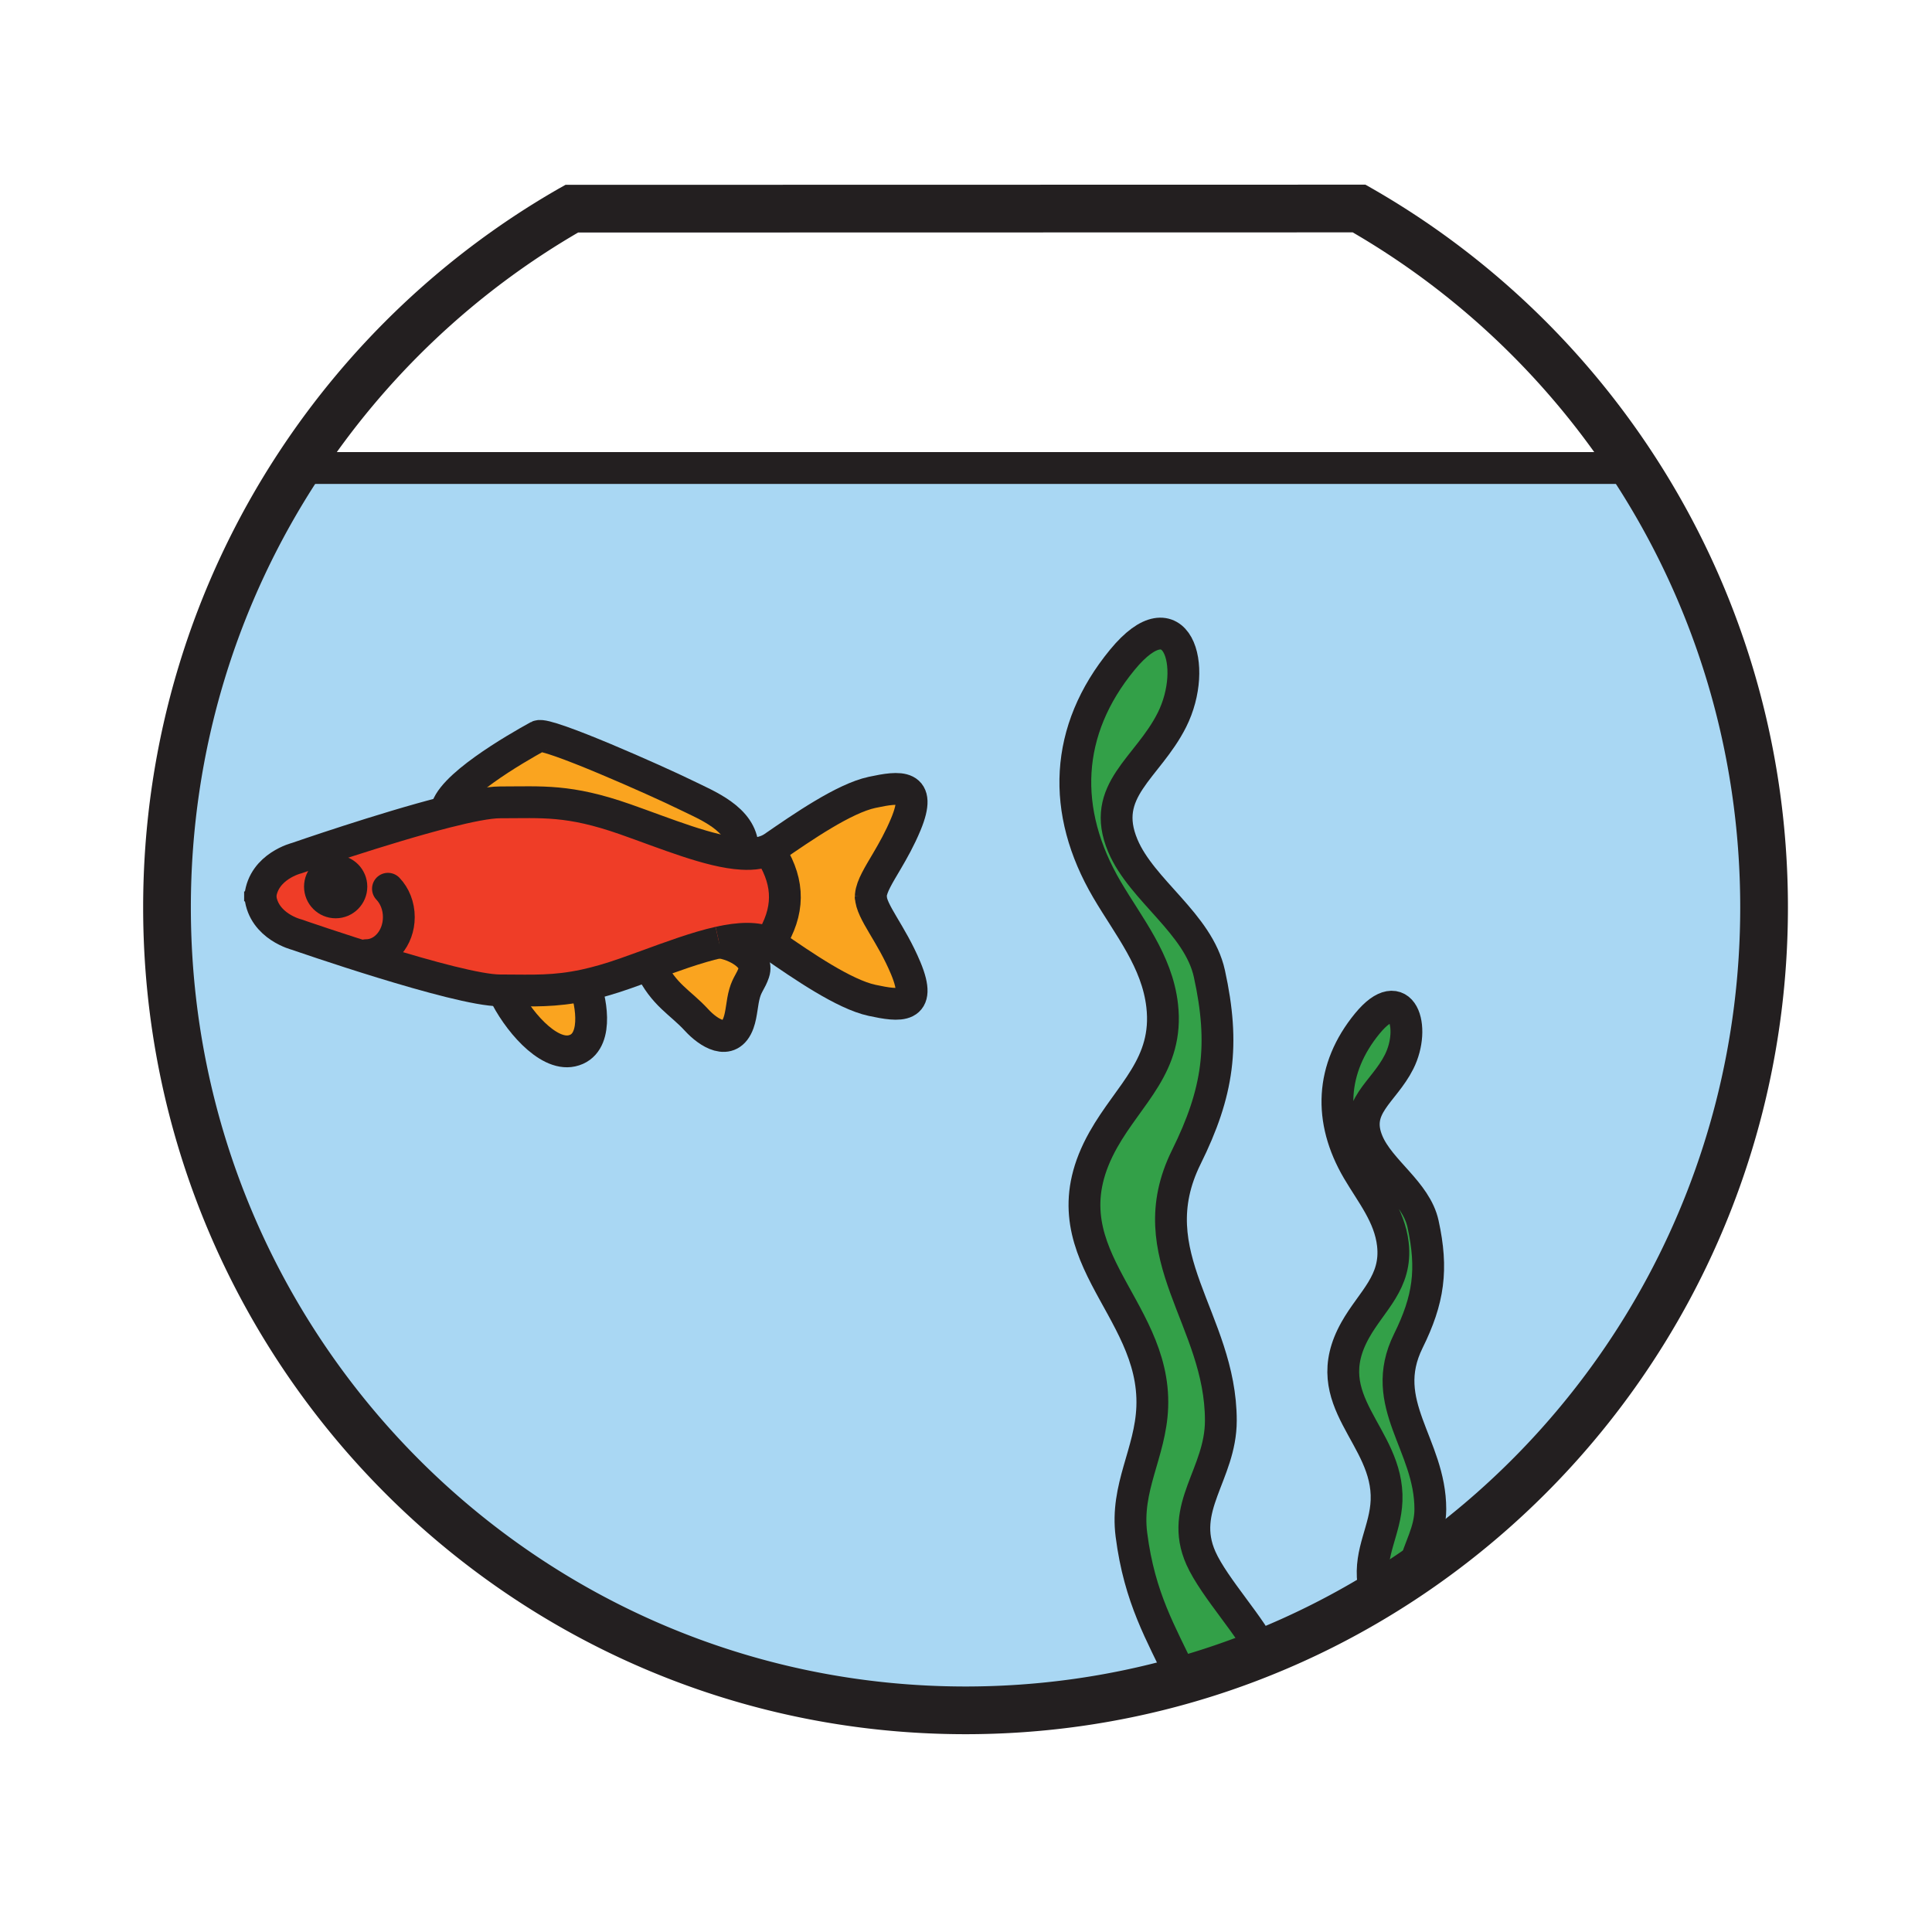 <svg xmlns="http://www.w3.org/2000/svg" width="850.394" height="850.394" viewBox="0 0 850.394 850.394" overflow="visible"><path d="M520.46 739.63c-30.35 8.601-62.37 13.2-95.46 13.2-194.13 0-351.49-158.23-351.49-353.44 0-71.81 21.3-138.62 57.89-194.38l4.6.99h583.23c36.21 55.57 57.25 122.01 57.25 193.39 0 121.09-60.551 227.959-152.87 291.64l-.92-1.33c1.72-7.99 6.89-15.45 6.89-25.391.02-28.55-23.43-46.29-9.7-74.06 8.98-18.17 10.88-31.5 6.48-51.56-3.08-14.091-19-23.351-24.32-35.96-6.58-15.561 6.96-21.75 13.79-35.36 7.62-15.19 1.22-35.34-13.95-16.9-16.3 19.83-17.229 42.57-4.29 64.62 6.061 10.32 14.07 19.99 15.5 32.561 1.91 16.739-9.26 24.79-16.53 37.729-17.77 31.58 14.841 46.271 13.75 75.16-.5 12.89-7.59 22.51-5.859 35.87.3 2.27.64 4.359 1.05 6.31a347.121 347.121 0 0 1-49.78 24.851c-3.979-10.36-21.27-28.65-27.1-41.7-9.95-22.26 8.75-36.94 8.75-60.58.02-44.71-36.7-72.49-15.2-115.98 14.08-28.439 17.05-49.34 10.16-80.739-4.84-22.07-29.76-36.57-38.09-56.311-10.3-24.38 10.899-34.05 21.6-55.38 11.93-23.78 1.9-55.33-21.83-26.47-25.55 31.06-27.01 66.67-6.74 101.2 9.49 16.17 22.021 31.31 24.271 50.98 3 26.22-14.49 38.811-25.89 59.08-27.83 49.47 23.26 72.48 21.529 117.71-.77 20.19-11.859 35.26-9.17 56.18 3.61 28.11 13.13 43.45 21.99 62.44l.459 1.63zM114.58 394.54c1.47 13.31 16.09 16.86 16.09 16.86s70.52 24.53 89.35 24.53c.59 0 1.17 0 1.75.011v.75c5.57 11.859 19.1 28.22 29.93 25.859 11.89-2.6 8.76-20.939 5.76-28.939 5.19-1.12 10.97-2.75 17.74-5.13 2.95-1.04 5.95-2.12 8.95-3.21l2 .16c6.1 12.7 13.16 15.589 20.47 23.56 5.02 5.47 14.56 11.939 18.43 1.3 1.46-4.021 1.49-8.91 2.72-13.12 1.16-4.04 2.72-5.2 4.04-9.09 2.27-6.7-7.92-12.4-15.31-13.29 8.92-1.99 16.71-2.37 22.26.42.6.3 1.17.63 1.71 1.01 12.7 8.76 31.09 21.459 43.36 24.089 12.26 2.631 22.34 3.94 14.89-14.02-6.48-15.6-15.26-24.92-15.44-31.7.01-.2.02-.4.04-.6.38-3.95 3.39-8.72 7.08-14.99 2.66-4.53 5.68-9.84 8.32-16.2 7.45-17.96-2.63-16.64-14.89-14.02-12.27 2.63-30.66 15.33-43.36 24.09-1.93 1.33-4.19 2.17-6.75 2.62-2.19.39-4.59.48-7.16.32.14-.94.39-1.86.36-2.77-.55-12.7-15.7-18.54-25.27-23.24-12.08-5.94-61.08-27.76-64.71-25.77-9.83 5.4-39.97 22.76-40.61 33.42-27.66 7.03-65.66 20.24-65.66 20.24s-14.62 3.55-16.09 16.85c-.08-.7-.12-1.43-.12-2.19v4.39c0-.76.04-1.5.12-2.2z" fill="#a9d7f3"/><path d="M605.5 702.72c-.41-1.95-.75-4.04-1.05-6.31-1.73-13.36 5.359-22.98 5.859-35.87 1.091-28.89-31.52-43.58-13.75-75.16 7.271-12.939 18.44-20.99 16.53-37.729-1.43-12.57-9.439-22.24-15.5-32.561-12.939-22.05-12.01-44.79 4.29-64.62 15.17-18.439 21.57 1.71 13.95 16.9-6.83 13.61-20.37 19.8-13.79 35.36 5.32 12.609 21.24 21.869 24.32 35.96 4.399 20.06 2.5 33.39-6.48 51.56-13.729 27.77 9.72 45.51 9.7 74.06 0 9.94-5.17 17.4-6.89 25.391l.92 1.33A347.181 347.181 0 0 1 605.5 702.72zM494.24 372.26c8.33 19.74 33.25 34.24 38.09 56.311 6.89 31.399 3.92 52.3-10.16 80.739-21.5 43.49 15.22 71.271 15.2 115.98 0 23.64-18.7 38.32-8.75 60.58 5.83 13.05 23.12 31.34 27.1 41.7a343.498 343.498 0 0 1-35.26 12.06L520 738c-8.86-18.99-18.38-34.33-21.99-62.44-2.689-20.92 8.4-35.989 9.17-56.18 1.73-45.229-49.359-68.24-21.529-117.71 11.399-20.27 28.89-32.86 25.89-59.08-2.25-19.67-14.78-34.81-24.271-50.98-20.27-34.53-18.81-70.14 6.74-101.2 23.73-28.86 33.76 2.69 21.83 26.47-10.7 21.33-31.9 31-21.6 55.38z" fill="#33a048"/><path d="M398.72 426.29c7.45 17.96-2.63 16.65-14.89 14.02-12.27-2.63-30.66-15.33-43.36-24.089-.54-.38-1.11-.71-1.71-1.01l.39-.73c8.32-13.32 8.4-25.49.44-38.54l-5.87-.45c2.56-.45 4.82-1.29 6.75-2.62 12.7-8.76 31.09-21.46 43.36-24.09 12.26-2.62 22.34-3.94 14.89 14.02-2.64 6.36-5.66 11.67-8.32 16.2-3.72 6.31-6.75 11.08-7.08 14.99-.03.19-.04.37-.04.56v.04c.18 6.779 8.96 16.099 15.44 31.699z" fill="#faa41f"/><path d="M147.75 397.16c3.8 0 6.88-3.09 6.88-6.89s-3.08-6.88-6.88-6.88c-3.81 0-6.88 3.08-6.88 6.88s3.07 6.89 6.88 6.89zm72.27 38.77c-18.83 0-89.35-24.53-89.35-24.53s-14.62-3.55-16.09-16.86c1.47-13.3 16.09-16.85 16.09-16.85s38-13.21 65.66-20.24c10.02-2.55 18.68-4.28 23.69-4.28 18.83 0 30.22-1.32 55.18 7.44 17.93 6.29 37.21 14.38 51.36 15.2 2.57.16 4.97.07 7.16-.32l5.87.45c7.96 13.05 7.88 25.22-.44 38.54l-.39.73c-5.55-2.79-13.34-2.41-22.26-.42h-.02c-9.88 2.21-21.16 6.4-32.33 10.48-3 1.09-6 2.17-8.95 3.21-6.77 2.38-12.55 4.01-17.74 5.13-13.35 2.89-22.87 2.37-35.69 2.33-.58-.01-1.16-.01-1.75-.01z" fill="#ef3d27"/><path d="M284.15 425.27c11.17-4.08 22.45-8.27 32.33-10.48h.02c7.39.89 17.58 6.59 15.31 13.29-1.32 3.89-2.88 5.05-4.04 9.09-1.23 4.21-1.26 9.1-2.72 13.12-3.87 10.64-13.41 4.17-18.43-1.3-7.31-7.971-14.37-10.86-20.47-23.56l-2-.16zM196.33 357.45c.64-10.66 30.78-28.02 40.61-33.42 3.63-1.99 52.63 19.83 64.71 25.77 9.57 4.7 24.72 10.54 25.27 23.24.03.91-.22 1.83-.36 2.77-14.15-.82-33.43-8.91-51.36-15.2-24.96-8.76-36.35-7.44-55.18-7.44-5.01 0-13.67 1.73-23.69 4.28zM221.77 435.94c12.82.04 22.34.56 35.69-2.33 3 8 6.13 26.34-5.76 28.939-10.83 2.36-24.36-14-29.93-25.859v-.75z" fill="#faa41f"/><path d="M152.11 390.24c0 2.5-1.95 4.53-4.36 4.53s-4.37-2.03-4.37-4.53c0-2.52 1.96-4.55 4.37-4.55s4.36 2.03 4.36 4.55z" fill="#231f20"/><g fill="none" stroke="#231f20"><path d="M383.28 394.59c.18 6.78 8.96 16.1 15.44 31.7 7.45 17.96-2.63 16.65-14.89 14.02-12.27-2.63-30.66-15.33-43.36-24.089-.54-.38-1.11-.71-1.71-1.01-5.55-2.79-13.34-2.41-22.26-.42" stroke-width="14"/><path d="M114.58 394.54c1.47-13.3 16.09-16.85 16.09-16.85s38-13.21 65.66-20.24c10.02-2.55 18.68-4.28 23.69-4.28 18.83 0 30.22-1.32 55.18 7.44 17.93 6.29 37.21 14.38 51.36 15.2 2.57.16 4.97.07 7.16-.32 2.56-.45 4.82-1.29 6.75-2.62 12.7-8.76 31.09-21.46 43.36-24.09 12.26-2.62 22.34-3.94 14.89 14.02-2.64 6.36-5.66 11.67-8.32 16.2-3.69 6.27-6.7 11.04-7.08 14.99-.02.2-.03.4-.04.65v-.09c0 .01 0 .03 0 0v-.1M114.58 394.54c-.08-.7-.12-1.43-.12-2.19v4.39c0-.76.04-1.5.12-2.2z" stroke-width="14"/><path d="M316.48 414.79c-9.88 2.21-21.16 6.4-32.33 10.48-3 1.09-6 2.17-8.95 3.21-6.77 2.38-12.55 4.01-17.74 5.13-13.35 2.89-22.87 2.37-35.69 2.33-.58-.011-1.16-.011-1.75-.011-18.83 0-89.35-24.53-89.35-24.53s-14.62-3.55-16.09-16.86M196.33 357.45c.64-10.66 30.78-28.02 40.61-33.42 3.63-1.99 52.63 19.83 64.71 25.77 9.57 4.7 24.72 10.54 25.27 23.24.03.91-.22 1.83-.36 2.77-.08.47-.12.96-.09 1.45M339.59 375.94c7.96 13.05 7.88 25.22-.44 38.54" stroke-width="14"/><path d="M221.77 436.69c5.57 11.859 19.1 28.22 29.93 25.859 11.89-2.6 8.76-20.939 5.76-28.939-.04-.101-.07-.2-.11-.29M286.15 425.43c6.1 12.7 13.16 15.589 20.47 23.56 5.02 5.47 14.56 11.939 18.43 1.3 1.46-4.021 1.49-8.91 2.72-13.12 1.16-4.04 2.72-5.2 4.04-9.09 2.27-6.7-7.92-12.4-15.31-13.29h-.02" stroke-width="14"/><path d="M154.63 390.27c0 3.8-3.08 6.89-6.88 6.89-3.81 0-6.88-3.09-6.88-6.89s3.07-6.88 6.88-6.88c3.8 0 6.88 3.08 6.88 6.88z" stroke-width="14.082"/><path d="M170.76 391.19c2.94 3.07 4.79 7.53 4.79 12.49 0 9.25-6.44 16.75-14.4 16.75" stroke-width="14" stroke-linecap="round" stroke-linejoin="round"/><path d="M623.61 691.03c92.319-63.681 152.87-170.55 152.87-291.64 0-71.38-21.04-137.82-57.25-193.39-30.65-47.08-72.19-86.35-121.011-114.22l-346.55.07c-.41.23-.83.47-1.24.71-47.9 27.61-88.72 66.24-119.03 112.45-36.59 55.76-57.89 122.57-57.89 194.38C73.51 594.6 230.87 752.83 425 752.83c33.09 0 65.11-4.6 95.46-13.2a343.34 343.34 0 0 0 35.26-12.06 347.121 347.121 0 0 0 49.78-24.851c6.16-3.709 12.2-7.609 18.11-11.689z" stroke-width="21"/><path d="M556.55 731.12c-.02-1.04-.319-2.23-.83-3.55-3.979-10.36-21.27-28.65-27.1-41.7-9.95-22.26 8.75-36.94 8.75-60.58.02-44.71-36.7-72.49-15.2-115.98 14.08-28.439 17.05-49.34 10.16-80.739-4.84-22.07-29.76-36.57-38.09-56.311-10.3-24.38 10.899-34.05 21.6-55.38 11.93-23.78 1.9-55.33-21.83-26.47-25.55 31.06-27.01 66.67-6.74 101.2 9.49 16.17 22.021 31.31 24.271 50.98 3 26.22-14.49 38.811-25.89 59.08-27.83 49.47 23.26 72.48 21.529 117.71-.77 20.19-11.859 35.26-9.17 56.18 3.61 28.11 13.13 43.45 21.99 62.44M622.69 689.7c1.72-7.99 6.89-15.45 6.89-25.391.02-28.55-23.43-46.29-9.7-74.06 8.98-18.17 10.88-31.5 6.48-51.56-3.08-14.091-19-23.351-24.32-35.96-6.58-15.561 6.96-21.75 13.79-35.36 7.62-15.19 1.22-35.34-13.95-16.9-16.3 19.83-17.229 42.57-4.29 64.62 6.061 10.32 14.07 19.99 15.5 32.561 1.91 16.739-9.26 24.79-16.53 37.729-17.77 31.58 14.841 46.271 13.75 75.16-.5 12.89-7.59 22.51-5.859 35.87.3 2.27.64 4.359 1.05 6.31.03.16.07.32.1.48M136 206h584" stroke-width="14"/></g><path fill="none" d="M0 0h850.394v850.394H0z"/></svg>
